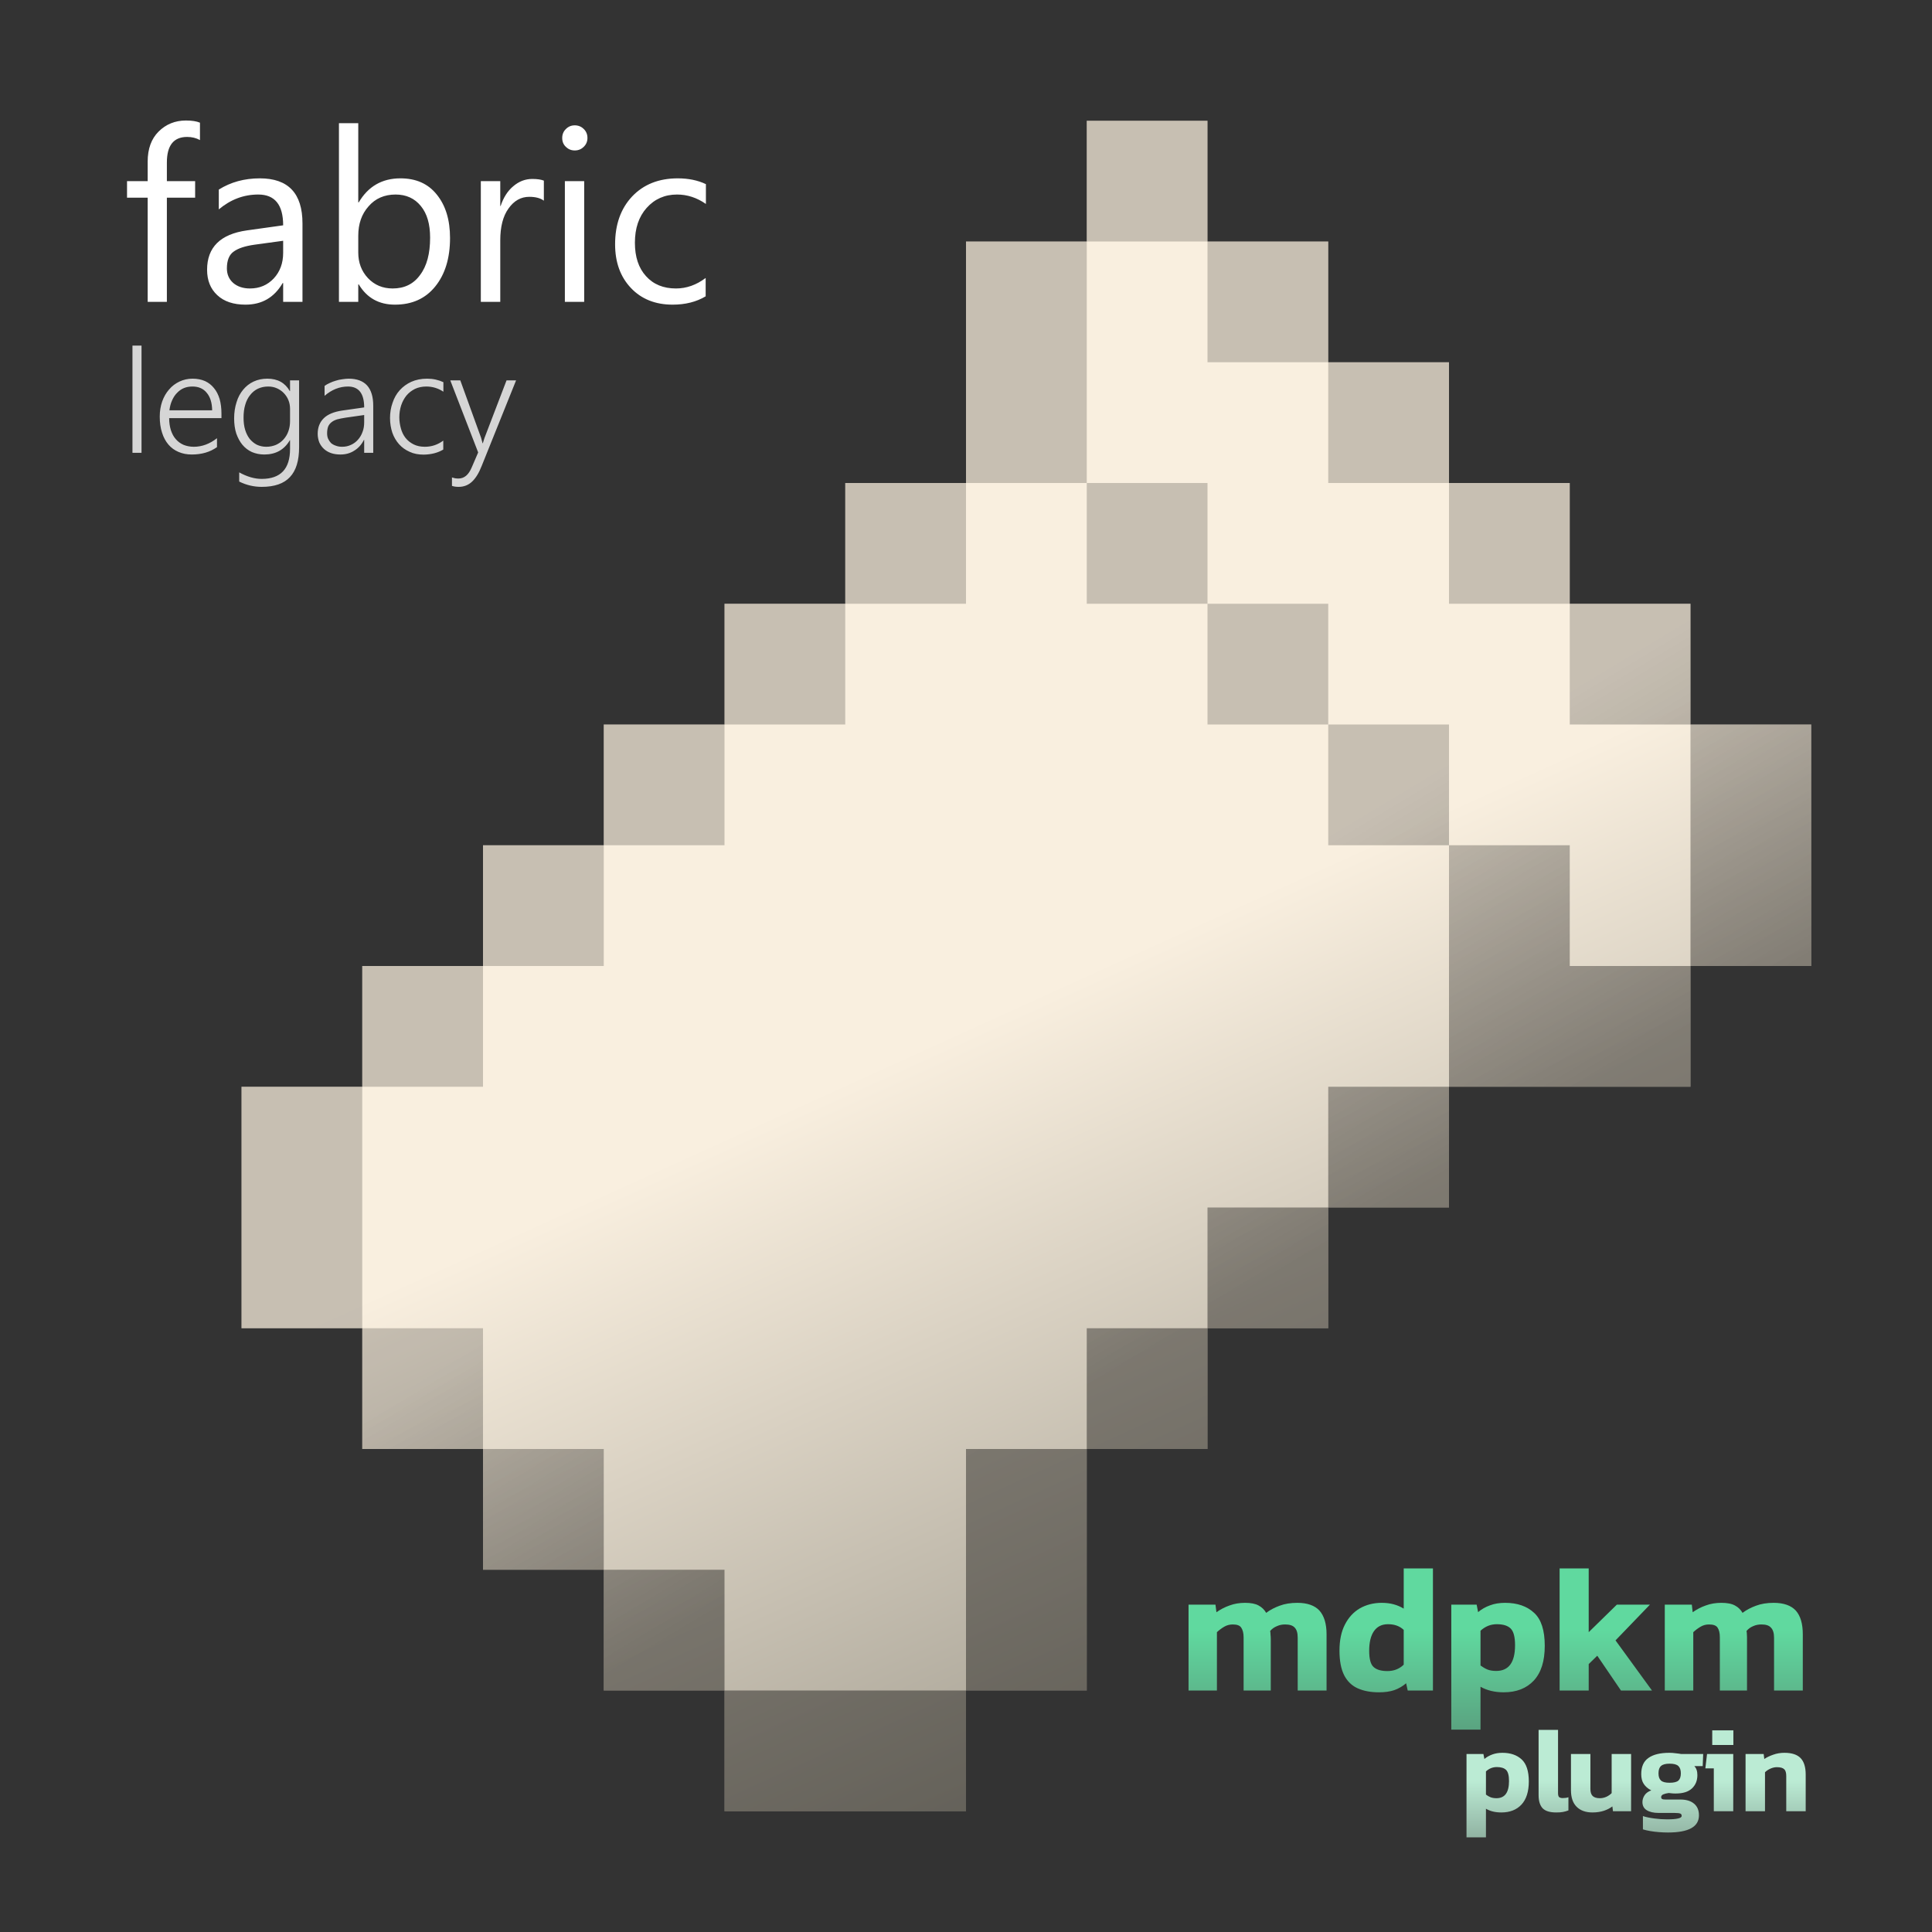 <svg width="16" height="16" viewBox="0 0 16 16" fill="none" xmlns="http://www.w3.org/2000/svg">
<rect x="0" y="0" width="16" height="16" fill="#333333" stroke="none"/>
<path d="M10 12H9V14H8V15H6V14H5V13H4V12H3V11H2V9H3V8H4V7H5V6H6V5H7V4H8V2H9V1H10V2H11V3H12V4H13V5H14V6H15V8H14V9H13H12V10H11V11H10V12Z" fill="url(#paint0_linear_312_90)"/>
<path d="M1.656 1.16C1.625 1.143 1.59 1.134 1.55 1.134C1.438 1.134 1.382 1.204 1.382 1.346V1.5H1.616V1.637H1.382V2.5H1.223V1.637H1.052V1.5H1.223V1.338C1.223 1.233 1.253 1.15 1.313 1.09C1.374 1.029 1.45 0.998 1.54 0.998C1.589 0.998 1.628 1.004 1.656 1.016V1.16ZM2.505 2.5H2.345V2.344H2.341C2.271 2.464 2.169 2.523 2.033 2.523C1.934 2.523 1.855 2.497 1.799 2.444C1.743 2.392 1.715 2.322 1.715 2.234C1.715 2.048 1.825 1.939 2.045 1.908L2.345 1.866C2.345 1.696 2.276 1.611 2.139 1.611C2.018 1.611 1.91 1.652 1.812 1.734V1.57C1.911 1.508 2.024 1.477 2.152 1.477C2.387 1.477 2.505 1.601 2.505 1.85V2.5ZM2.345 1.994L2.104 2.027C2.029 2.038 1.973 2.056 1.936 2.083C1.898 2.109 1.879 2.156 1.879 2.223C1.879 2.271 1.896 2.312 1.931 2.343C1.966 2.373 2.012 2.389 2.07 2.389C2.15 2.389 2.215 2.361 2.267 2.306C2.319 2.25 2.345 2.179 2.345 2.094V1.994ZM2.971 2.355H2.967V2.5H2.807V1.02H2.967V1.676H2.971C3.049 1.543 3.165 1.477 3.316 1.477C3.445 1.477 3.545 1.521 3.617 1.611C3.69 1.701 3.727 1.82 3.727 1.971C3.727 2.138 3.686 2.272 3.604 2.373C3.523 2.473 3.412 2.523 3.271 2.523C3.138 2.523 3.038 2.467 2.971 2.355ZM2.967 1.952V2.092C2.967 2.174 2.993 2.245 3.047 2.303C3.101 2.36 3.169 2.389 3.252 2.389C3.349 2.389 3.425 2.352 3.479 2.277C3.535 2.203 3.562 2.1 3.562 1.968C3.562 1.856 3.537 1.769 3.485 1.706C3.434 1.643 3.364 1.611 3.276 1.611C3.183 1.611 3.108 1.644 3.052 1.709C2.995 1.773 2.967 1.854 2.967 1.952ZM4.504 1.662C4.476 1.641 4.436 1.63 4.383 1.63C4.314 1.63 4.257 1.662 4.211 1.727C4.165 1.791 4.143 1.879 4.143 1.99V2.5H3.982V1.5H4.143V1.706H4.146C4.169 1.636 4.204 1.581 4.251 1.542C4.298 1.502 4.35 1.482 4.408 1.482C4.45 1.482 4.482 1.487 4.504 1.496V1.662ZM4.76 1.246C4.731 1.246 4.707 1.236 4.687 1.217C4.666 1.197 4.656 1.173 4.656 1.143C4.656 1.113 4.666 1.088 4.687 1.068C4.707 1.048 4.731 1.038 4.76 1.038C4.789 1.038 4.814 1.048 4.834 1.068C4.855 1.088 4.865 1.113 4.865 1.143C4.865 1.171 4.855 1.196 4.834 1.216C4.814 1.236 4.789 1.246 4.76 1.246ZM4.838 2.5H4.678V1.5H4.838V2.5ZM5.844 2.454C5.767 2.5 5.676 2.523 5.57 2.523C5.428 2.523 5.312 2.477 5.225 2.385C5.137 2.292 5.094 2.171 5.094 2.023C5.094 1.859 5.141 1.727 5.235 1.627C5.33 1.527 5.456 1.477 5.613 1.477C5.701 1.477 5.779 1.493 5.846 1.525V1.689C5.771 1.637 5.692 1.611 5.607 1.611C5.505 1.611 5.421 1.648 5.355 1.722C5.29 1.795 5.258 1.891 5.258 2.01C5.258 2.127 5.288 2.219 5.35 2.287C5.411 2.355 5.494 2.389 5.598 2.389C5.685 2.389 5.767 2.36 5.844 2.302V2.454Z" fill="white"/>
<path d="M1.097 3.75V2.862H1.172V3.75H1.097ZM1.401 3.463C1.401 3.5 1.406 3.533 1.415 3.562C1.425 3.592 1.438 3.617 1.456 3.637C1.473 3.657 1.495 3.673 1.52 3.684C1.545 3.694 1.574 3.7 1.605 3.7C1.673 3.7 1.737 3.676 1.797 3.629V3.703C1.739 3.744 1.67 3.764 1.588 3.764C1.548 3.764 1.512 3.757 1.479 3.743C1.446 3.729 1.418 3.709 1.395 3.682C1.372 3.655 1.354 3.622 1.342 3.583C1.329 3.544 1.323 3.499 1.323 3.449C1.323 3.404 1.33 3.363 1.343 3.325C1.357 3.286 1.376 3.253 1.4 3.226C1.424 3.197 1.453 3.176 1.486 3.16C1.52 3.144 1.556 3.136 1.595 3.136C1.634 3.136 1.668 3.143 1.698 3.156C1.728 3.17 1.752 3.189 1.772 3.214C1.793 3.239 1.808 3.269 1.819 3.305C1.829 3.341 1.834 3.381 1.834 3.426V3.463H1.401ZM1.757 3.398C1.756 3.335 1.741 3.287 1.712 3.253C1.684 3.218 1.644 3.201 1.594 3.201C1.568 3.201 1.545 3.205 1.523 3.214C1.501 3.223 1.482 3.237 1.466 3.254C1.449 3.271 1.436 3.291 1.425 3.316C1.414 3.34 1.407 3.367 1.403 3.398H1.757ZM2.477 3.704C2.477 3.815 2.452 3.897 2.401 3.951C2.351 4.005 2.273 4.032 2.167 4.032C2.102 4.032 2.039 4.017 1.981 3.988V3.912C2.046 3.948 2.108 3.966 2.167 3.966C2.324 3.966 2.402 3.883 2.402 3.718V3.646H2.4C2.354 3.725 2.283 3.764 2.189 3.764C2.152 3.764 2.118 3.757 2.087 3.744C2.056 3.73 2.03 3.71 2.008 3.684C1.987 3.659 1.97 3.627 1.957 3.591C1.945 3.554 1.939 3.512 1.939 3.465C1.939 3.416 1.946 3.371 1.959 3.331C1.971 3.29 1.99 3.256 2.014 3.227C2.038 3.198 2.066 3.176 2.1 3.16C2.134 3.144 2.172 3.136 2.214 3.136C2.299 3.136 2.361 3.17 2.4 3.239H2.402V3.15H2.477V3.704ZM2.402 3.386C2.402 3.361 2.398 3.337 2.389 3.315C2.38 3.292 2.367 3.273 2.351 3.256C2.335 3.239 2.316 3.226 2.294 3.216C2.272 3.206 2.248 3.201 2.221 3.201C2.19 3.201 2.162 3.207 2.136 3.219C2.111 3.231 2.09 3.248 2.072 3.271C2.054 3.293 2.04 3.32 2.031 3.352C2.021 3.384 2.017 3.42 2.017 3.459C2.017 3.496 2.021 3.529 2.03 3.559C2.039 3.589 2.052 3.614 2.068 3.635C2.085 3.655 2.104 3.671 2.127 3.683C2.151 3.694 2.177 3.7 2.205 3.7C2.235 3.7 2.262 3.694 2.286 3.684C2.31 3.673 2.331 3.658 2.348 3.639C2.365 3.62 2.379 3.598 2.388 3.572C2.397 3.547 2.402 3.519 2.402 3.489V3.386ZM3.016 3.75V3.643H3.014C2.994 3.682 2.968 3.711 2.934 3.732C2.9 3.754 2.862 3.764 2.819 3.764C2.79 3.764 2.764 3.76 2.741 3.752C2.718 3.744 2.698 3.732 2.682 3.717C2.666 3.702 2.653 3.684 2.644 3.663C2.636 3.642 2.631 3.618 2.631 3.593C2.631 3.539 2.648 3.496 2.682 3.463C2.715 3.431 2.766 3.41 2.834 3.4L3.016 3.374C3.016 3.259 2.971 3.201 2.882 3.201C2.812 3.201 2.747 3.227 2.688 3.278V3.196C2.7 3.187 2.714 3.179 2.73 3.172C2.746 3.164 2.763 3.158 2.78 3.153C2.798 3.147 2.816 3.143 2.834 3.141C2.853 3.138 2.871 3.136 2.888 3.136C2.955 3.136 3.006 3.155 3.04 3.192C3.074 3.23 3.091 3.286 3.091 3.36V3.75H3.016ZM2.862 3.459C2.835 3.463 2.812 3.468 2.792 3.473C2.773 3.479 2.757 3.487 2.745 3.497C2.732 3.507 2.723 3.52 2.717 3.534C2.712 3.549 2.709 3.567 2.709 3.588C2.709 3.604 2.711 3.619 2.717 3.633C2.723 3.646 2.731 3.658 2.741 3.669C2.752 3.678 2.765 3.686 2.781 3.691C2.796 3.697 2.814 3.7 2.833 3.7C2.86 3.7 2.884 3.695 2.907 3.684C2.929 3.674 2.948 3.66 2.964 3.642C2.98 3.624 2.993 3.603 3.002 3.578C3.012 3.553 3.016 3.526 3.016 3.496V3.437L2.862 3.459ZM3.671 3.723C3.626 3.75 3.572 3.764 3.509 3.765C3.466 3.765 3.427 3.758 3.393 3.742C3.359 3.727 3.329 3.706 3.305 3.679C3.281 3.652 3.262 3.62 3.249 3.583C3.237 3.546 3.23 3.506 3.23 3.462C3.23 3.417 3.237 3.375 3.251 3.336C3.264 3.296 3.284 3.261 3.31 3.232C3.337 3.202 3.369 3.179 3.406 3.162C3.444 3.145 3.488 3.136 3.537 3.136C3.586 3.136 3.631 3.146 3.672 3.165V3.244C3.629 3.215 3.581 3.201 3.531 3.201C3.495 3.201 3.463 3.208 3.436 3.221C3.408 3.235 3.385 3.253 3.365 3.277C3.347 3.3 3.332 3.327 3.322 3.358C3.312 3.389 3.307 3.422 3.307 3.456C3.307 3.488 3.312 3.519 3.32 3.548C3.328 3.578 3.341 3.604 3.358 3.626C3.376 3.649 3.398 3.666 3.425 3.68C3.451 3.693 3.482 3.7 3.518 3.7C3.575 3.7 3.625 3.683 3.671 3.649V3.723ZM3.989 3.859C3.966 3.918 3.939 3.961 3.909 3.989C3.878 4.018 3.841 4.032 3.798 4.032C3.776 4.032 3.758 4.029 3.743 4.024V3.954C3.752 3.957 3.761 3.959 3.769 3.961C3.778 3.962 3.787 3.963 3.796 3.963C3.821 3.963 3.842 3.955 3.86 3.94C3.878 3.925 3.894 3.901 3.907 3.87L3.96 3.747L3.729 3.15H3.812L3.984 3.625C3.986 3.631 3.988 3.639 3.99 3.647C3.992 3.655 3.995 3.663 3.996 3.67H3.999C4.001 3.664 4.003 3.657 4.005 3.65C4.007 3.643 4.009 3.636 4.012 3.628L4.195 3.15H4.274L3.989 3.859Z" fill="white" fill-opacity="0.8"/>
<path d="M9.843 14V13.289H10.066L10.074 13.352C10.106 13.329 10.142 13.31 10.182 13.296C10.222 13.281 10.265 13.274 10.311 13.274C10.359 13.274 10.396 13.281 10.423 13.296C10.45 13.31 10.471 13.331 10.486 13.357C10.519 13.332 10.556 13.313 10.597 13.298C10.639 13.282 10.688 13.274 10.744 13.274C10.827 13.274 10.888 13.296 10.927 13.338C10.966 13.382 10.986 13.447 10.986 13.535V14H10.747V13.563C10.747 13.524 10.739 13.496 10.722 13.479C10.706 13.461 10.679 13.453 10.642 13.453C10.619 13.453 10.597 13.457 10.575 13.467C10.553 13.476 10.534 13.489 10.519 13.507C10.521 13.518 10.522 13.528 10.522 13.538C10.523 13.548 10.524 13.56 10.524 13.574V14H10.299V13.56C10.299 13.524 10.292 13.498 10.279 13.479C10.267 13.461 10.244 13.453 10.209 13.453C10.184 13.453 10.16 13.459 10.138 13.472C10.116 13.485 10.096 13.5 10.078 13.517V14H9.843ZM11.421 14.015C11.352 14.015 11.293 14.004 11.244 13.982C11.195 13.96 11.158 13.924 11.132 13.874C11.106 13.823 11.093 13.755 11.093 13.67C11.093 13.584 11.108 13.512 11.138 13.454C11.168 13.395 11.209 13.351 11.261 13.32C11.314 13.29 11.374 13.274 11.442 13.274C11.479 13.274 11.512 13.278 11.541 13.286C11.571 13.294 11.599 13.306 11.625 13.322V12.989H11.867V14H11.658L11.645 13.94C11.616 13.965 11.583 13.984 11.547 13.997C11.511 14.009 11.469 14.015 11.421 14.015ZM11.49 13.839C11.543 13.839 11.588 13.822 11.625 13.786V13.498C11.591 13.466 11.548 13.451 11.495 13.451C11.444 13.451 11.405 13.47 11.378 13.509C11.352 13.547 11.339 13.601 11.339 13.671C11.339 13.739 11.351 13.784 11.376 13.806C11.402 13.829 11.44 13.839 11.49 13.839ZM12.019 14.324V13.289H12.229L12.241 13.351C12.27 13.326 12.303 13.308 12.339 13.295C12.375 13.281 12.417 13.274 12.465 13.274C12.566 13.274 12.646 13.302 12.705 13.357C12.764 13.411 12.793 13.502 12.793 13.63C12.793 13.757 12.763 13.852 12.702 13.918C12.642 13.982 12.559 14.015 12.453 14.015C12.378 14.015 12.314 13.999 12.261 13.969V14.324H12.019ZM12.391 13.838C12.495 13.838 12.547 13.767 12.547 13.625C12.547 13.557 12.535 13.511 12.511 13.487C12.487 13.463 12.449 13.451 12.396 13.451C12.345 13.451 12.3 13.469 12.261 13.505V13.793C12.28 13.807 12.299 13.818 12.318 13.826C12.338 13.834 12.362 13.838 12.391 13.838ZM12.916 14V12.989H13.157V13.517L13.39 13.289H13.664L13.379 13.585L13.681 14H13.424L13.228 13.712L13.157 13.781V14H12.916ZM13.787 14V13.289H14.011L14.018 13.352C14.05 13.329 14.086 13.31 14.126 13.296C14.166 13.281 14.209 13.274 14.255 13.274C14.303 13.274 14.341 13.281 14.368 13.296C14.395 13.31 14.416 13.331 14.431 13.357C14.464 13.332 14.501 13.313 14.542 13.298C14.584 13.282 14.633 13.274 14.689 13.274C14.772 13.274 14.833 13.296 14.872 13.338C14.911 13.382 14.93 13.447 14.93 13.535V14H14.692V13.563C14.692 13.524 14.683 13.496 14.666 13.479C14.65 13.461 14.624 13.453 14.587 13.453C14.564 13.453 14.541 13.457 14.519 13.467C14.497 13.476 14.479 13.489 14.464 13.507C14.466 13.518 14.467 13.528 14.467 13.538C14.468 13.548 14.468 13.56 14.468 13.574V14H14.243V13.56C14.243 13.524 14.237 13.498 14.224 13.479C14.212 13.461 14.188 13.453 14.153 13.453C14.128 13.453 14.105 13.459 14.083 13.472C14.061 13.485 14.041 13.5 14.023 13.517V14H13.787Z" fill="url(#paint1_linear_312_90)"/>
<path d="M12.145 15.216V14.526H12.285L12.293 14.567C12.312 14.551 12.334 14.539 12.358 14.53C12.382 14.521 12.41 14.516 12.442 14.516C12.509 14.516 12.562 14.534 12.602 14.571C12.641 14.607 12.661 14.668 12.661 14.753C12.661 14.838 12.64 14.902 12.6 14.945C12.56 14.988 12.504 15.01 12.434 15.01C12.384 15.01 12.341 15 12.306 14.979V15.216H12.145ZM12.393 14.892C12.462 14.892 12.497 14.845 12.497 14.75C12.497 14.705 12.489 14.674 12.473 14.658C12.457 14.642 12.431 14.634 12.396 14.634C12.362 14.634 12.332 14.646 12.306 14.67V14.862C12.318 14.871 12.331 14.879 12.344 14.884C12.357 14.889 12.373 14.892 12.393 14.892ZM12.888 15.01C12.836 15.01 12.799 14.999 12.776 14.976C12.754 14.953 12.742 14.917 12.742 14.867V14.326H12.903V14.851C12.903 14.866 12.906 14.877 12.912 14.883C12.919 14.888 12.929 14.891 12.941 14.891C12.959 14.891 12.975 14.889 12.989 14.884V14.993C12.974 14.999 12.959 15.003 12.943 15.006C12.929 15.009 12.91 15.01 12.888 15.01ZM13.188 15.01C13.132 15.01 13.088 14.994 13.057 14.963C13.025 14.931 13.01 14.885 13.01 14.824V14.526H13.171V14.815C13.171 14.842 13.177 14.861 13.19 14.874C13.203 14.886 13.223 14.892 13.249 14.892C13.268 14.892 13.286 14.888 13.304 14.88C13.321 14.872 13.335 14.862 13.347 14.85V14.526H13.508V15H13.358L13.353 14.96C13.333 14.975 13.31 14.987 13.283 14.996C13.255 15.005 13.224 15.01 13.188 15.01ZM13.814 15.176C13.79 15.176 13.766 15.175 13.74 15.173C13.714 15.171 13.689 15.168 13.666 15.164C13.642 15.16 13.622 15.155 13.606 15.15V15.04C13.632 15.049 13.664 15.055 13.702 15.06C13.739 15.065 13.773 15.067 13.805 15.067C13.845 15.067 13.876 15.065 13.896 15.06C13.916 15.056 13.927 15.049 13.927 15.038C13.927 15.029 13.923 15.022 13.915 15.019C13.907 15.016 13.891 15.014 13.868 15.014H13.737C13.694 15.014 13.661 15.006 13.637 14.991C13.613 14.976 13.602 14.953 13.602 14.924C13.602 14.904 13.608 14.885 13.62 14.867C13.632 14.849 13.651 14.836 13.675 14.827C13.647 14.813 13.627 14.795 13.613 14.774C13.599 14.753 13.592 14.726 13.592 14.693C13.592 14.632 13.611 14.587 13.651 14.559C13.691 14.53 13.749 14.516 13.826 14.516C13.842 14.516 13.859 14.517 13.879 14.52C13.899 14.522 13.913 14.524 13.923 14.526H14.105L14.101 14.626H14.032C14.048 14.643 14.057 14.667 14.057 14.7C14.057 14.746 14.042 14.783 14.012 14.811C13.982 14.839 13.938 14.853 13.878 14.853C13.868 14.853 13.858 14.853 13.848 14.852C13.838 14.851 13.829 14.85 13.82 14.849C13.802 14.851 13.787 14.855 13.775 14.86C13.763 14.865 13.757 14.873 13.757 14.883C13.757 14.891 13.76 14.896 13.766 14.899C13.772 14.902 13.782 14.903 13.795 14.903H13.916C13.964 14.903 14.002 14.914 14.029 14.937C14.056 14.959 14.07 14.991 14.07 15.034C14.07 15.129 13.984 15.176 13.814 15.176ZM13.827 14.764C13.862 14.764 13.886 14.758 13.9 14.746C13.913 14.734 13.92 14.714 13.92 14.686C13.92 14.658 13.913 14.638 13.899 14.625C13.885 14.612 13.861 14.606 13.827 14.606C13.794 14.606 13.77 14.612 13.756 14.625C13.742 14.637 13.735 14.657 13.735 14.686C13.735 14.713 13.741 14.732 13.755 14.745C13.768 14.758 13.792 14.764 13.827 14.764ZM14.18 14.451V14.33H14.355V14.451H14.18ZM14.193 15V14.645H14.123L14.137 14.526H14.354V15H14.193ZM14.456 15V14.526H14.606L14.611 14.567C14.631 14.554 14.655 14.542 14.684 14.532C14.714 14.521 14.745 14.516 14.778 14.516C14.84 14.516 14.884 14.531 14.912 14.56C14.94 14.589 14.954 14.635 14.954 14.696V15H14.793V14.709C14.793 14.682 14.788 14.663 14.776 14.652C14.765 14.641 14.745 14.635 14.715 14.635C14.698 14.635 14.68 14.639 14.662 14.647C14.644 14.655 14.629 14.665 14.617 14.677V15H14.456Z" fill="url(#paint2_linear_312_90)"/>
<path d="M9 2H8V4H9V2Z" fill="url(#paint3_linear_312_90)"/>
<path d="M10 2V1H9V2H10Z" fill="url(#paint4_linear_312_90)"/>
<path d="M11 3V2H10V3H11Z" fill="url(#paint5_linear_312_90)"/>
<path d="M12 4V3H11V4H12Z" fill="url(#paint6_linear_312_90)"/>
<path d="M13 5V4H12V5H13Z" fill="url(#paint7_linear_312_90)"/>
<path d="M14 6V5H13V6H14Z" fill="url(#paint8_linear_312_90)"/>
<path d="M14 8H15V6H14V8Z" fill="url(#paint9_linear_312_90)"/>
<path d="M11 10H12V9H11V10Z" fill="url(#paint10_linear_312_90)"/>
<path d="M10 11H11V10H10V11Z" fill="url(#paint11_linear_312_90)"/>
<path d="M9 12H10V11H9V12Z" fill="url(#paint12_linear_312_90)"/>
<path d="M9 14V12H8V14H9Z" fill="url(#paint13_linear_312_90)"/>
<path d="M8 15V14H6V15H8Z" fill="url(#paint14_linear_312_90)"/>
<path d="M5 14H6V13H5V14Z" fill="url(#paint15_linear_312_90)"/>
<path d="M4 13H5V12H4V13Z" fill="url(#paint16_linear_312_90)"/>
<path d="M3 12H4V11H3V12Z" fill="url(#paint17_linear_312_90)"/>
<path d="M2 11H3V9H2V11Z" fill="url(#paint18_linear_312_90)"/>
<path d="M3 8V9H4V8H3Z" fill="url(#paint19_linear_312_90)"/>
<path d="M4 7V8H5V7H4Z" fill="url(#paint20_linear_312_90)"/>
<path d="M6 6H5V7H6V6Z" fill="url(#paint21_linear_312_90)"/>
<path d="M7 5H6V6H7V5Z" fill="url(#paint22_linear_312_90)"/>
<path d="M8 4H7V5H8V4Z" fill="url(#paint23_linear_312_90)"/>
<path d="M14 9V8H13V7H12V8V9H14Z" fill="url(#paint24_linear_312_90)"/>
<path d="M12 6H11V7H12V6Z" fill="url(#paint25_linear_312_90)"/>
<path d="M11 5H10V6H11V5Z" fill="url(#paint26_linear_312_90)"/>
<path d="M10 4H9V5H10V4Z" fill="url(#paint27_linear_312_90)"/>
<defs>
<linearGradient id="paint0_linear_312_90" x1="8" y1="8.5" x2="10.5" y2="14" gradientUnits="userSpaceOnUse">
<stop stop-color="#F9EFDF"/>
<stop offset="1" stop-color="#A6A194"/>
</linearGradient>
<linearGradient id="paint1_linear_312_90" x1="12" y1="13.5" x2="12" y2="14.5" gradientUnits="userSpaceOnUse">
<stop stop-color="#60D99F"/>
<stop offset="1" stop-color="#59987A"/>
</linearGradient>
<linearGradient id="paint2_linear_312_90" x1="13.5" y1="14.75" x2="13.5" y2="15.25" gradientUnits="userSpaceOnUse">
<stop stop-color="#BBEBD4"/>
<stop offset="1" stop-color="#8EAF9F"/>
</linearGradient>
<linearGradient id="paint3_linear_312_90" x1="7.5" y1="9" x2="9" y2="11.5" gradientUnits="userSpaceOnUse">
<stop stop-opacity="0.2"/>
<stop offset="1" stop-opacity="0.4"/>
</linearGradient>
<linearGradient id="paint4_linear_312_90" x1="7.5" y1="9" x2="9" y2="11.5" gradientUnits="userSpaceOnUse">
<stop stop-opacity="0.2"/>
<stop offset="1" stop-opacity="0.4"/>
</linearGradient>
<linearGradient id="paint5_linear_312_90" x1="7.5" y1="9" x2="9" y2="11.5" gradientUnits="userSpaceOnUse">
<stop stop-opacity="0.2"/>
<stop offset="1" stop-opacity="0.4"/>
</linearGradient>
<linearGradient id="paint6_linear_312_90" x1="7.5" y1="9" x2="9" y2="11.5" gradientUnits="userSpaceOnUse">
<stop stop-opacity="0.2"/>
<stop offset="1" stop-opacity="0.4"/>
</linearGradient>
<linearGradient id="paint7_linear_312_90" x1="7.5" y1="9" x2="9" y2="11.5" gradientUnits="userSpaceOnUse">
<stop stop-opacity="0.2"/>
<stop offset="1" stop-opacity="0.4"/>
</linearGradient>
<linearGradient id="paint8_linear_312_90" x1="7.5" y1="9" x2="9" y2="11.5" gradientUnits="userSpaceOnUse">
<stop stop-opacity="0.2"/>
<stop offset="1" stop-opacity="0.4"/>
</linearGradient>
<linearGradient id="paint9_linear_312_90" x1="7.5" y1="9" x2="9" y2="11.5" gradientUnits="userSpaceOnUse">
<stop stop-opacity="0.2"/>
<stop offset="1" stop-opacity="0.4"/>
</linearGradient>
<linearGradient id="paint10_linear_312_90" x1="7.5" y1="9" x2="9" y2="11.5" gradientUnits="userSpaceOnUse">
<stop stop-opacity="0.2"/>
<stop offset="1" stop-opacity="0.4"/>
</linearGradient>
<linearGradient id="paint11_linear_312_90" x1="7.5" y1="9" x2="9" y2="11.5" gradientUnits="userSpaceOnUse">
<stop stop-opacity="0.2"/>
<stop offset="1" stop-opacity="0.4"/>
</linearGradient>
<linearGradient id="paint12_linear_312_90" x1="7.5" y1="9" x2="9" y2="11.5" gradientUnits="userSpaceOnUse">
<stop stop-opacity="0.2"/>
<stop offset="1" stop-opacity="0.4"/>
</linearGradient>
<linearGradient id="paint13_linear_312_90" x1="7.5" y1="9" x2="9" y2="11.5" gradientUnits="userSpaceOnUse">
<stop stop-opacity="0.2"/>
<stop offset="1" stop-opacity="0.4"/>
</linearGradient>
<linearGradient id="paint14_linear_312_90" x1="7.5" y1="9" x2="9" y2="11.5" gradientUnits="userSpaceOnUse">
<stop stop-opacity="0.2"/>
<stop offset="1" stop-opacity="0.4"/>
</linearGradient>
<linearGradient id="paint15_linear_312_90" x1="7.5" y1="9" x2="9" y2="11.5" gradientUnits="userSpaceOnUse">
<stop stop-opacity="0.2"/>
<stop offset="1" stop-opacity="0.4"/>
</linearGradient>
<linearGradient id="paint16_linear_312_90" x1="7.5" y1="9" x2="9" y2="11.5" gradientUnits="userSpaceOnUse">
<stop stop-opacity="0.2"/>
<stop offset="1" stop-opacity="0.4"/>
</linearGradient>
<linearGradient id="paint17_linear_312_90" x1="7.5" y1="9" x2="9" y2="11.5" gradientUnits="userSpaceOnUse">
<stop stop-opacity="0.2"/>
<stop offset="1" stop-opacity="0.4"/>
</linearGradient>
<linearGradient id="paint18_linear_312_90" x1="7.5" y1="9" x2="9" y2="11.5" gradientUnits="userSpaceOnUse">
<stop stop-opacity="0.2"/>
<stop offset="1" stop-opacity="0.4"/>
</linearGradient>
<linearGradient id="paint19_linear_312_90" x1="7.5" y1="9" x2="9" y2="11.5" gradientUnits="userSpaceOnUse">
<stop stop-opacity="0.2"/>
<stop offset="1" stop-opacity="0.4"/>
</linearGradient>
<linearGradient id="paint20_linear_312_90" x1="7.5" y1="9" x2="9" y2="11.5" gradientUnits="userSpaceOnUse">
<stop stop-opacity="0.2"/>
<stop offset="1" stop-opacity="0.4"/>
</linearGradient>
<linearGradient id="paint21_linear_312_90" x1="7.5" y1="9" x2="9" y2="11.5" gradientUnits="userSpaceOnUse">
<stop stop-opacity="0.2"/>
<stop offset="1" stop-opacity="0.4"/>
</linearGradient>
<linearGradient id="paint22_linear_312_90" x1="7.5" y1="9" x2="9" y2="11.5" gradientUnits="userSpaceOnUse">
<stop stop-opacity="0.2"/>
<stop offset="1" stop-opacity="0.4"/>
</linearGradient>
<linearGradient id="paint23_linear_312_90" x1="7.5" y1="9" x2="9" y2="11.5" gradientUnits="userSpaceOnUse">
<stop stop-opacity="0.2"/>
<stop offset="1" stop-opacity="0.4"/>
</linearGradient>
<linearGradient id="paint24_linear_312_90" x1="7.5" y1="9" x2="9" y2="11.5" gradientUnits="userSpaceOnUse">
<stop stop-opacity="0.2"/>
<stop offset="1" stop-opacity="0.4"/>
</linearGradient>
<linearGradient id="paint25_linear_312_90" x1="7.5" y1="9" x2="9" y2="11.5" gradientUnits="userSpaceOnUse">
<stop stop-opacity="0.2"/>
<stop offset="1" stop-opacity="0.4"/>
</linearGradient>
<linearGradient id="paint26_linear_312_90" x1="7.5" y1="9" x2="9" y2="11.5" gradientUnits="userSpaceOnUse">
<stop stop-opacity="0.2"/>
<stop offset="1" stop-opacity="0.4"/>
</linearGradient>
<linearGradient id="paint27_linear_312_90" x1="7.5" y1="9" x2="9" y2="11.5" gradientUnits="userSpaceOnUse">
<stop stop-opacity="0.2"/>
<stop offset="1" stop-opacity="0.4"/>
</linearGradient>
</defs>
</svg>
